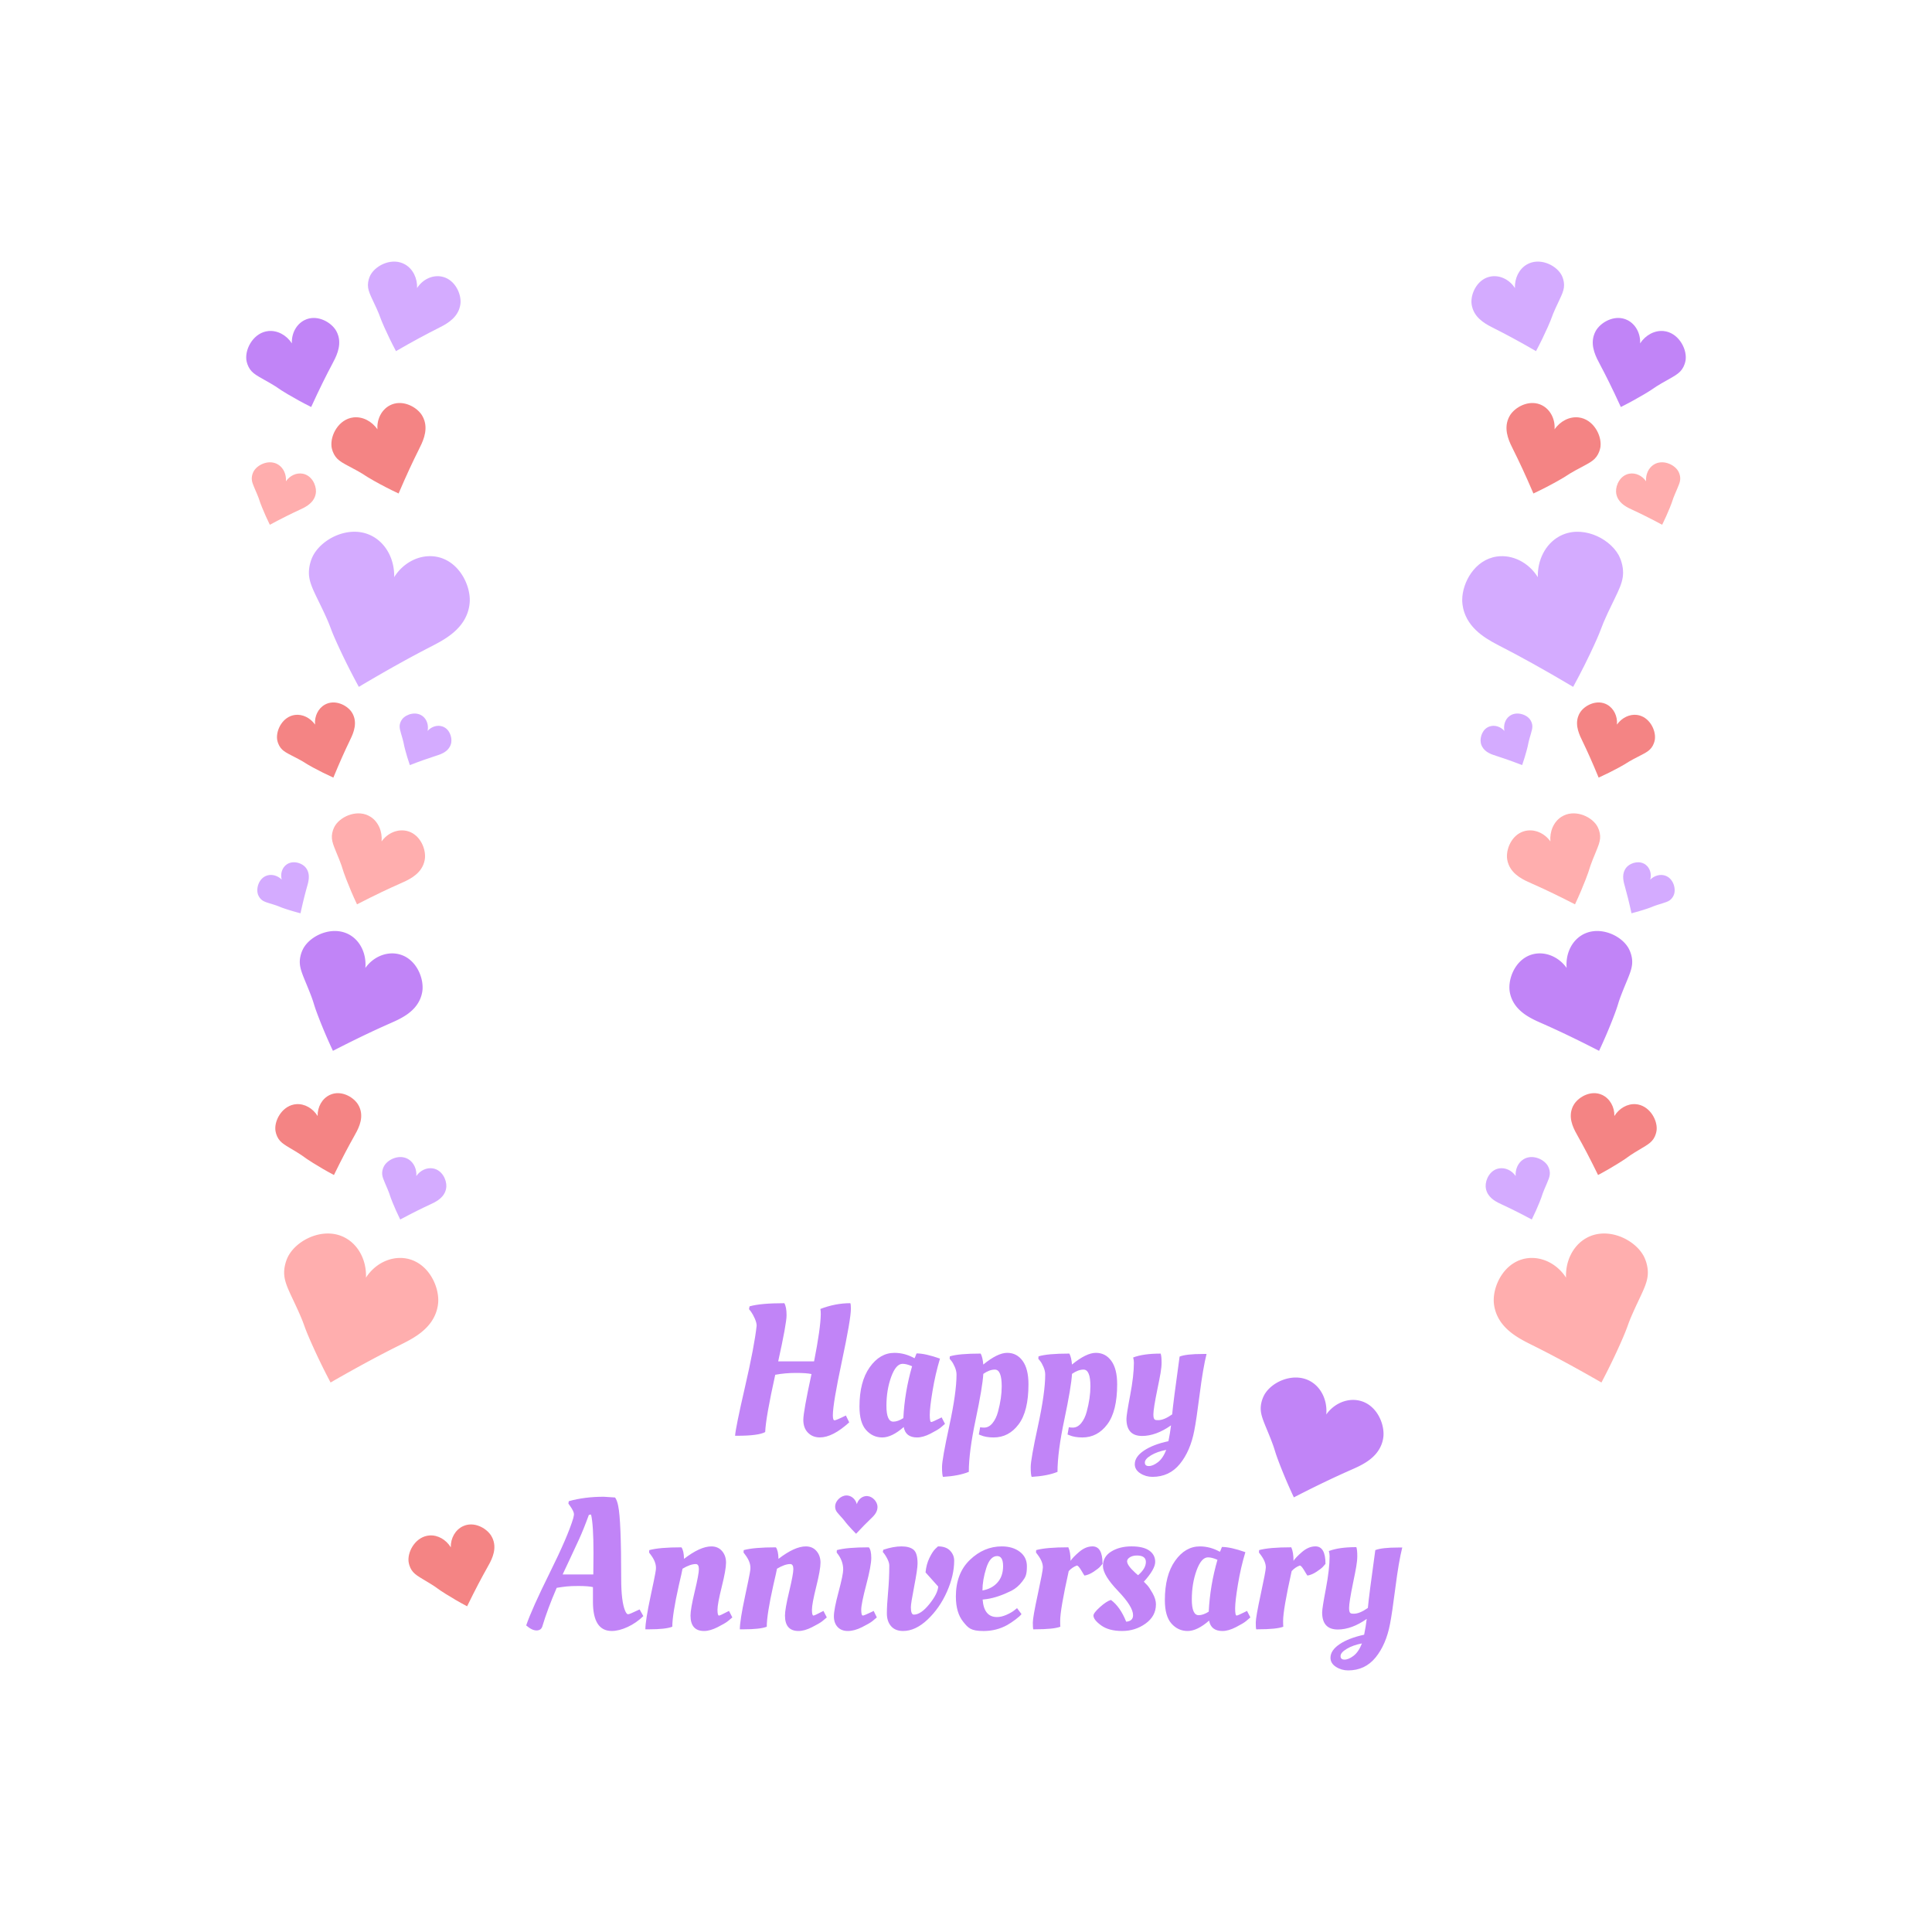 <svg xmlns="http://www.w3.org/2000/svg" viewBox="0 0 1500 1500" width="300" height="300" fill="none"><defs><style>.cls-1ann1{fill:#d4abff}.cls-1ann2{fill:#c184f7}.cls-1ann3{fill:#f48484}.cls-1ann4{fill:#ffaeae}</style></defs><path d="M627.3 1112.35c-2.41-2.45-3.61-5.77-3.61-9.96s2.12-16.05 6.35-35.58c-2.5-.58-6.55-.87-12.13-.87s-10.92.48-16.02 1.44q-7.365 33.21-7.8 44.46c-3.46 1.93-10.78 2.89-21.94 2.89h-1.44c.29-4.23 2.86-16.89 7.72-37.97s7.87-36.91 9.02-47.49c0-1.54-.48-3.39-1.44-5.56-.96-2.16-1.93-3.92-2.89-5.27l-1.59-2.02.43-2.17c5.68-1.64 14.67-2.45 26.99-2.45 1.15 1.93 1.73 5.05 1.73 9.38s-2.17 16.27-6.5 35.8h27.86c3.37-17.13 5.1-29.35 5.2-36.67 0-1.64-.1-2.98-.29-4.04 7.7-2.98 15.45-4.48 23.24-4.48.29.58.43 2.02.43 4.33 0 5.29-2.33 18.91-7 40.85s-7 35.9-7 41.86c0 2.6.43 3.9 1.3 3.9s3.8-1.25 8.81-3.75l2.6 5.34c-8.57 7.8-16.17 11.69-22.81 11.69-3.75 0-6.83-1.23-9.24-3.68Zm82.72-57.82q.285-.285 1.59-3.75c4.52 0 10.59 1.35 18.19 4.04-2.41 7.99-4.33 16.34-5.77 25.05s-2.17 14.92-2.17 18.62.38 5.56 1.15 5.56c.58 0 2.69-.91 6.35-2.74l1.73-.87 2.6 5.05c-.87.77-2 1.73-3.39 2.89-1.4 1.15-4.02 2.72-7.87 4.69s-7.31 2.96-10.39 2.96c-5.97 0-9.43-2.69-10.39-8.08-6.16 5.39-11.72 8.08-16.67 8.08s-9.14-1.92-12.56-5.77-5.12-9.91-5.12-18.19c0-12.89 2.65-23.07 7.94-30.53q7.935-11.19 19.2-11.19c5.39 0 10.59 1.4 15.59 4.19Zm-16.46 49.23c2.31 0 4.91-.91 7.8-2.74.67-13.57 2.93-26.99 6.78-40.28-2.89-1.25-5.34-1.88-7.36-1.88-3.46 0-6.42 3.39-8.88 10.18-2.45 6.78-3.68 14.27-3.68 22.45s1.78 12.27 5.34 12.27" class="cls-1ann2"/><path d="M732.1 1146.63c-.48-1.15-.72-3.71-.72-7.65s1.88-14.56 5.63-31.83 5.63-30.58 5.63-39.91c0-1.83-.43-3.78-1.3-5.85s-1.78-3.68-2.74-4.84l-1.3-1.59.14-1.88c4.52-1.44 12.51-2.17 23.96-2.17 1.06 2.02 1.73 4.86 2.02 8.52 7.41-6.06 13.59-9.09 18.55-9.09s8.95 2.07 11.98 6.21 4.55 10.2 4.55 18.19c0 13.96-2.55 24.32-7.65 31.11s-11.55 10.18-19.34 10.18c-4.04 0-7.41-.58-10.1-1.73l-1.44-.58 1.01-5.63c.87.19 1.88.29 3.03.29 2.5 0 4.69-1.15 6.57-3.46s3.3-5.24 4.26-8.81c1.92-7.12 2.89-13.71 2.89-19.78q0-12.99-5.34-12.99c-2.79 0-5.77 1.11-8.95 3.32-.39 6.74-2.36 18.53-5.92 35.37q-5.34 25.26-5.34 40.71c-5.2 2.12-11.89 3.41-20.07 3.9Zm68.86 0c-.48-1.15-.72-3.71-.72-7.65s1.88-14.56 5.63-31.83 5.63-30.58 5.63-39.91c0-1.83-.43-3.78-1.3-5.85s-1.78-3.68-2.74-4.84l-1.3-1.59.14-1.88c4.52-1.44 12.51-2.17 23.96-2.17 1.06 2.02 1.73 4.86 2.02 8.52 7.41-6.06 13.59-9.09 18.55-9.09s8.95 2.07 11.98 6.21 4.55 10.2 4.55 18.19c0 13.96-2.55 24.32-7.65 31.11s-11.55 10.18-19.34 10.18c-4.04 0-7.41-.58-10.1-1.73l-1.44-.58 1.01-5.63c.87.19 1.88.29 3.03.29 2.5 0 4.69-1.15 6.57-3.46s3.3-5.24 4.26-8.81c1.92-7.12 2.89-13.71 2.89-19.78q0-12.99-5.34-12.99c-2.79 0-5.77 1.11-8.95 3.32-.39 6.74-2.36 18.53-5.92 35.37q-5.34 25.26-5.34 40.71c-5.2 2.12-11.89 3.41-20.07 3.9Zm85.74-31.76c-8.08 0-12.13-4.43-12.13-13.28 0-2.12.96-8.23 2.89-18.33 1.92-10.1 2.89-18.53 2.89-25.26 0-1.44-.19-2.79-.58-4.04q7.8-3.03 21.36-3.03.72 2.025.72 6.93c0 4.905-1.06 10.06-3.18 20.35q-3.18 15.45-3.18 19.92c0 4.47 1.25 4.48 3.75 4.48 2.98 0 6.59-1.49 10.83-4.48.48-5.68 2.4-20.64 5.77-44.89 3.37-1.35 9.43-2.02 18.19-2.02h2.74c-1.83 7.22-3.61 17.61-5.34 31.18s-3.13 23-4.19 28.29c-2.02 10.59-5.75 19.22-11.19 25.91s-12.54 10.03-21.29 10.03c-3.46 0-6.62-.92-9.46-2.74-2.84-1.83-4.26-4.19-4.26-7.07 0-3.85 2.36-7.36 7.07-10.54s11.07-5.63 19.06-7.36c.87-4.24 1.54-8.32 2.02-12.27-7.8 5.49-15.3 8.23-22.52 8.23Zm7 15.01c-3.23 1.92-4.84 3.8-4.84 5.63s1.03 2.74 3.1 2.74 4.4-.99 7-2.96 4.76-5.17 6.5-9.6c-4.62.87-8.54 2.26-11.77 4.19Zm-472.61 132.81c-.67 2.12-2.19 3.18-4.55 3.18s-5.03-1.3-8.01-3.9c2.89-8.47 9-22.11 18.33-40.93 9.33-18.81 15.4-32.89 18.19-42.22.38-1.54.58-2.6.58-3.18 0-1.44-1.06-3.66-3.18-6.64l-1.15-1.59.29-1.88c8.18-2.31 17.23-3.46 27.14-3.46l8.81.58c1.06 1.44 1.88 3.66 2.45 6.64 1.54 7.31 2.31 26.13 2.31 56.44 0 11.74 1.01 20.02 3.03 24.83.77 1.83 1.54 2.74 2.31 2.74s3.13-.96 7.07-2.89l1.88-.87 2.89 5.2c-3.66 3.56-7.72 6.38-12.2 8.44-4.48 2.07-8.59 3.1-12.34 3.1-9.72 0-14.58-7.55-14.58-22.66v-11.4q-3.75-.87-11.4-.87c-7.65 0-10.68.48-16.75 1.44-4.81 11.16-8.52 21.13-11.12 29.88Zm39.55-40.28.14-16.75c0-14.63-.63-24.54-1.88-29.74-.77 0-1.35.1-1.73.29-2.7 7.41-5.22 13.69-7.58 18.84s-4.91 10.64-7.65 16.46-4.45 9.46-5.12 10.9zM503.8 1265h-2.74q0-6.78 4.11-25.98c4.11-19.2 4.11-20.06 4.11-21.8 0-3.18-1.35-6.54-4.04-10.1l-1.3-1.73.14-1.88c5.2-1.44 13.52-2.17 24.97-2.17 1.25 1.64 1.92 4.62 2.02 8.95 8.37-6.45 15.45-9.67 21.22-9.67 3.46 0 6.23 1.2 8.3 3.61s3.1 5.41 3.1 9.02-1.11 9.84-3.32 18.69c-2.21 8.86-3.32 14.8-3.32 17.83s.38 4.55 1.15 4.55c.58 0 2.6-.91 6.06-2.74l1.73-.87 2.6 5.05c-.87.77-2.02 1.73-3.46 2.89-1.44 1.15-4.11 2.72-8.01 4.69s-7.39 2.96-10.47 2.96c-7.03 0-10.54-3.99-10.54-11.98 0-3.37 1.08-9.57 3.25-18.62 2.17-9.04 3.25-14.87 3.25-17.47s-.82-3.9-2.45-3.9c-2.79 0-6.21 1.2-10.25 3.61-.29 1.64-1.25 5.97-2.89 12.99-3.37 15.11-5.05 25.79-5.05 32.05-3.37 1.35-9.43 2.02-18.19 2.02Zm73.34 0h-2.74q0-6.78 4.11-25.98c4.11-19.2 4.11-20.06 4.11-21.8 0-3.18-1.35-6.54-4.04-10.1l-1.3-1.73.14-1.88c5.2-1.44 13.52-2.17 24.97-2.17 1.25 1.64 1.92 4.62 2.02 8.95 8.37-6.45 15.45-9.67 21.22-9.67 3.46 0 6.23 1.2 8.3 3.61s3.1 5.41 3.1 9.02-1.11 9.84-3.32 18.69c-2.21 8.86-3.32 14.8-3.32 17.83s.38 4.55 1.15 4.55c.58 0 2.6-.91 6.06-2.74l1.73-.87 2.6 5.05c-.87.77-2.02 1.73-3.46 2.89-1.44 1.15-4.11 2.72-8.01 4.69s-7.39 2.96-10.47 2.96c-7.03 0-10.54-3.99-10.54-11.98 0-3.37 1.08-9.57 3.25-18.62 2.17-9.04 3.25-14.87 3.25-17.47s-.82-3.9-2.45-3.9c-2.79 0-6.21 1.2-10.25 3.61-.29 1.64-1.25 5.97-2.89 12.99-3.37 15.11-5.05 25.79-5.05 32.05-3.37 1.35-9.43 2.02-18.19 2.02Zm99.31-55.43c0 4.04-1.3 11-3.9 20.86-2.6 9.87-3.9 16.31-3.9 19.34s.43 4.55 1.3 4.55c.58 0 2.79-.91 6.64-2.74l1.73-.87 2.45 5.05c-.87.77-2.02 1.73-3.46 2.89-1.44 1.15-4.14 2.72-8.08 4.69-3.95 1.97-7.6 2.96-10.97 2.96s-6.02-1.04-7.94-3.1c-1.93-2.07-2.89-4.86-2.89-8.37s1.2-9.77 3.61-18.77c2.4-9 3.61-14.84 3.61-17.54q0-6.06-3.75-11.4l-1.3-1.73.14-1.88c5.1-1.44 13.38-2.17 24.83-2.17 1.25 1.44 1.88 4.19 1.88 8.23m23.46-8.95c4.19 0 7.31.87 9.38 2.6s3.1 5.29 3.1 10.68c0 2.89-.87 8.78-2.6 17.68s-2.6 14.32-2.6 16.24c0 3.85.77 5.77 2.31 5.77 3.66 0 7.67-2.72 12.05-8.16s6.66-9.98 6.86-13.64l-9.82-10.97c.38-4.14 1.39-7.89 3.03-11.26s3.18-5.72 4.62-7.07l2.02-1.88c4.14 0 7.27 1.11 9.38 3.32 2.12 2.22 3.18 4.81 3.18 7.8 0 7.6-1.88 15.64-5.63 24.11s-8.76 15.66-15.01 21.58c-6.26 5.92-12.61 8.88-19.06 8.88-4.04 0-7.15-1.25-9.31-3.75-2.17-2.5-3.25-5.8-3.25-9.89s.31-9.6.94-16.53c.62-6.93.94-13.81.94-20.64 0-1.54-.55-3.37-1.66-5.49s-2.24-3.8-3.39-5.05l.43-1.73c5.2-1.73 9.89-2.6 14.07-2.6Zm42.22 38.98c0-12.03 3.63-21.53 10.9-28.51s15.52-10.47 24.76-10.47c5.68 0 10.34 1.4 14 4.19q5.49 4.185 5.49 11.19c0 7.005-1.18 8.59-3.54 11.77s-5.22 5.63-8.59 7.36c-6.83 3.37-13.09 5.49-18.77 6.35l-3.46.43c.67 9.05 4.38 13.57 11.12 13.57 2.31 0 4.76-.58 7.36-1.73s4.62-2.31 6.06-3.46l2.17-1.73 3.46 4.62c-.77 1.06-2.31 2.45-4.62 4.19-2.31 1.73-4.48 3.18-6.5 4.33q-8.37 4.62-18.33 4.62c-9.96 0-11.89-2.36-15.73-7.07-3.85-4.71-5.77-11.26-5.77-19.63Zm32.34-10.97c2.89-3.27 4.33-7.51 4.33-12.7s-1.54-7.8-4.62-7.8c-3.66 0-6.47 3.1-8.44 9.31s-2.96 12.01-2.96 17.4c4.91-.87 8.81-2.93 11.69-6.21m28.72 36.37h-1.01c-.19-.77-.29-2.53-.29-5.27s1.3-10.13 3.9-22.16q3.9-18.045 3.9-20.64c0-2.98-1.35-6.25-4.04-9.82l-1.3-1.73.14-1.88c5.2-1.44 13.52-2.17 24.97-2.17 1.15 2.5 1.73 6.02 1.73 10.54 1.06-1.73 3.27-4.04 6.64-6.93s6.83-4.33 10.39-4.33c5.2 0 7.8 4.52 7.8 13.57-.48.58-1.13 1.32-1.95 2.24s-2.45 2.19-4.91 3.83c-2.45 1.64-4.84 2.65-7.15 3.03-.1 0-.92-1.3-2.45-3.9-1.54-2.6-2.7-3.9-3.46-3.9-2.41.87-4.52 2.31-6.35 4.33-4.43 19.92-6.64 32.82-6.64 38.69 0 2.12.05 3.61.14 4.48-3.37 1.35-10.06 2.02-20.07 2.02Zm94.27-19.34c0 6.06-2.67 11.02-8.01 14.87s-11.43 5.77-18.26 5.77-12.25-1.44-16.24-4.33-5.99-5.44-5.99-7.65c0-1.35 1.68-3.54 5.05-6.57s6.21-4.88 8.52-5.56c4.81 3.56 8.76 9.19 11.84 16.89 3.56-.29 5.34-1.97 5.34-5.05 0-4.43-3.9-10.71-11.69-18.84-7.8-8.13-11.69-14.6-11.69-19.42s2.17-8.54 6.5-11.19 9.55-3.97 15.66-3.97 10.7 1.08 13.79 3.25c3.08 2.16 4.62 5.1 4.62 8.81s-2.94 8.83-8.81 15.37c.67.67 1.54 1.57 2.6 2.67 1.06 1.11 2.45 3.2 4.19 6.28 1.73 3.08 2.6 5.97 2.6 8.66Zm-7.8-32.91c0-3.37-2.31-5.05-6.93-5.05-2.21 0-4.04.46-5.49 1.37-1.44.92-2.17 1.95-2.17 3.1 0 2.12 2.12 5.1 6.35 8.95l2.17 1.88c4.04-3.46 6.06-6.88 6.06-10.25Zm57.46-7.94q.285-.285 1.59-3.75c4.52 0 10.59 1.35 18.19 4.04-2.41 7.99-4.33 16.34-5.77 25.05s-2.17 14.92-2.17 18.62.38 5.56 1.15 5.56c.58 0 2.69-.91 6.35-2.74l1.73-.87 2.6 5.05c-.87.77-2 1.73-3.39 2.89-1.4 1.15-4.02 2.72-7.87 4.69s-7.31 2.96-10.39 2.96c-5.97 0-9.43-2.69-10.39-8.08-6.16 5.39-11.72 8.08-16.67 8.08s-9.14-1.92-12.56-5.77-5.12-9.91-5.12-18.19c0-12.89 2.65-23.07 7.94-30.53q7.935-11.19 19.2-11.19c5.39 0 10.59 1.4 15.59 4.19Zm-16.46 49.23c2.31 0 4.91-.91 7.8-2.74.67-13.57 2.93-26.99 6.78-40.28-2.89-1.25-5.34-1.88-7.36-1.88-3.46 0-6.42 3.39-8.88 10.18-2.45 6.78-3.68 14.27-3.68 22.45s1.78 12.27 5.34 12.27m45.62 10.96h-1.01c-.19-.77-.29-2.53-.29-5.27s1.3-10.13 3.9-22.16q3.9-18.045 3.9-20.64c0-2.98-1.35-6.25-4.04-9.82l-1.3-1.73.14-1.88c5.2-1.44 13.52-2.17 24.97-2.17 1.15 2.5 1.73 6.02 1.73 10.54 1.06-1.73 3.27-4.04 6.64-6.93s6.83-4.33 10.39-4.33c5.2 0 7.8 4.52 7.8 13.57-.48.58-1.13 1.32-1.95 2.24s-2.45 2.19-4.91 3.83c-2.45 1.64-4.84 2.65-7.15 3.03-.1 0-.92-1.3-2.45-3.9-1.54-2.6-2.7-3.9-3.46-3.9-2.41.87-4.52 2.31-6.35 4.33-4.43 19.92-6.64 32.82-6.64 38.69 0 2.12.05 3.61.14 4.48-3.37 1.35-10.06 2.02-20.07 2.02Zm62.36.15c-8.08 0-12.13-4.43-12.13-13.28 0-2.12.96-8.23 2.89-18.33 1.92-10.1 2.89-18.53 2.89-25.26 0-1.44-.19-2.79-.58-4.04q7.8-3.03 21.36-3.03.72 2.025.72 6.93c0 4.905-1.06 10.06-3.18 20.35q-3.18 15.45-3.18 19.92c0 4.47 1.25 4.48 3.75 4.48 2.98 0 6.59-1.49 10.83-4.48.48-5.68 2.4-20.64 5.77-44.89 3.37-1.35 9.43-2.02 18.19-2.02h2.74c-1.83 7.22-3.61 17.61-5.34 31.18s-3.13 23-4.19 28.29c-2.02 10.59-5.75 19.22-11.19 25.91s-12.54 10.03-21.29 10.03c-3.46 0-6.62-.92-9.46-2.74-2.84-1.83-4.26-4.19-4.26-7.07 0-3.85 2.36-7.36 7.07-10.54s11.07-5.63 19.06-7.36c.87-4.24 1.54-8.32 2.02-12.27-7.8 5.49-15.3 8.23-22.52 8.23Zm7 15.01c-3.23 1.92-4.84 3.8-4.84 5.63s1.03 2.74 3.1 2.74 4.4-.99 7-2.96 4.76-5.17 6.5-9.6c-4.62.87-8.54 2.26-11.77 4.19Z" class="cls-1ann2"/><path d="M1275.65 974.31c-7.52-12.73-28.37-22.17-44.38-12.89-10.12 5.86-15.93 17.8-15.41 30.54-6.96-10.86-19.13-16.8-30.77-14.96-16.45 2.6-25.43 19.72-25.36 32.56 0 1.25.11 4.95 1.73 9.49 4.99 13.99 18.97 20.71 28.37 25.4 13.42 6.68 30.67 15.78 53.51 28.93a494 494 0 0 0 15.1-31.11c6.61-14.95 4.33-11.85 9.94-24.33 7.71-17.14 12.31-23.66 10.68-33.91-.85-5.32-2.95-8.97-3.39-9.72Z" class="cls-1ann4"/><path d="M1286.24 876.93c.5-8.16-6.12-18.94-16.33-19.66-6.45-.45-12.81 3.22-16.52 9.21.18-7.13-3.55-13.62-9.45-16.38-8.34-3.91-17.76 1.15-21.71 7.05-.38.58-1.48 2.3-2.15 4.88-2.05 7.95 2.27 15.36 5.12 20.42 4.07 7.22 9.15 16.73 15.53 29.83 6.25-3.33 11.78-6.57 16.55-9.57 7.66-4.8 5.66-4.09 12.09-8.06 8.84-5.46 12.97-7.02 15.4-12.22 1.26-2.7 1.43-5.02 1.46-5.5Z" class="cls-1ann3"/><path d="M1263.7 735.06c-6.52-9.94-23.63-16.73-36.14-8.67-7.91 5.09-12.12 14.91-11.22 25.12-6.01-8.46-16.01-12.77-25.28-10.85-13.12 2.71-19.68 16.81-19.14 27.12.05 1.01.28 3.98 1.75 7.55 4.54 11.05 16.03 15.92 23.76 19.33 11.03 4.86 25.24 11.51 44.08 21.21a397 397 0 0 0 10.95-25.56c4.74-12.26 3.03-9.69 7.06-19.92 5.54-14.06 8.99-19.48 7.29-27.65-.88-4.24-2.71-7.09-3.09-7.68Z" class="cls-1ann2"/><path d="M1239.68 640.78c-4.95-7.54-17.93-12.7-27.43-6.58-6 3.86-9.2 11.31-8.52 19.07-4.56-6.42-12.15-9.69-19.19-8.23-9.95 2.06-14.94 12.76-14.53 20.58.04.76.21 3.02 1.33 5.73 3.45 8.39 12.17 12.08 18.03 14.67 8.37 3.69 19.16 8.74 33.46 16.1 3.33-7.08 6.06-13.6 8.31-19.4 3.6-9.3 2.3-7.35 5.36-15.12 4.21-10.67 6.82-14.78 5.53-20.98-.67-3.22-2.06-5.38-2.35-5.83Z" class="cls-1ann4"/><path d="M1242.62 346.65c.99-8.97-5.73-21.21-16.95-22.56-7.09-.85-14.3 2.86-18.72 9.26.58-7.85-3.19-15.21-9.54-18.58-8.98-4.76-19.64.31-24.31 6.6-.46.61-1.76 2.46-2.63 5.26-2.69 8.66 1.67 17.06 4.55 22.79 4.1 8.18 9.19 18.94 15.52 33.73 7.07-3.33 13.34-6.61 18.77-9.66 8.7-4.88 6.46-4.2 13.77-8.24 10.04-5.54 14.68-7.04 17.64-12.64 1.53-2.91 1.85-5.46 1.9-5.99Z" class="cls-1ann3"/><path d="M1302.81 365.52c-3.31-5.24-12.16-8.93-18.75-4.84-4.17 2.58-6.45 7.66-6.07 12.99-3.05-4.46-8.22-6.8-13.08-5.88-6.86 1.29-10.41 8.58-10.22 13.96.02.52.11 2.07.84 3.95 2.27 5.8 8.21 8.44 12.2 10.28 5.7 2.63 13.05 6.23 22.78 11.45 2.37-4.82 4.32-9.26 5.93-13.22 2.58-6.34 1.66-5.02 3.86-10.32 3.01-7.27 4.86-10.07 4.05-14.34-.42-2.22-1.35-3.72-1.54-4.03" class="cls-1ann4"/><path d="M1201.58 904.92c-3.31-5.24-12.16-8.93-18.75-4.84-4.17 2.58-6.45 7.66-6.07 12.99-3.05-4.46-8.22-6.8-13.08-5.88-6.86 1.29-10.41 8.58-10.22 13.96.02.52.11 2.07.84 3.95 2.27 5.8 8.21 8.44 12.2 10.28 5.7 2.63 13.05 6.23 22.78 11.45 2.37-4.82 4.32-9.26 5.93-13.22 2.58-6.34 1.66-5.02 3.86-10.32 3.01-7.27 4.86-10.07 4.05-14.34-.42-2.22-1.35-3.72-1.54-4.03" class="cls-1ann1"/><path d="M1308.79 278.82c.76-8.85-6.14-20.74-17.21-21.8-6.99-.67-14 3.15-18.2 9.56.38-7.74-3.5-14.89-9.83-18.05-8.95-4.47-19.32.77-23.77 7.08-.43.61-1.67 2.46-2.47 5.24-2.44 8.59 2.05 16.75 5.02 22.32 4.23 7.95 9.5 18.42 16.08 32.83 6.88-3.45 12.97-6.83 18.24-9.95 8.45-5.01 6.25-4.29 13.35-8.43 9.75-5.69 14.28-7.28 17.06-12.86 1.44-2.9 1.69-5.41 1.73-5.94" class="cls-1ann2"/><path d="M1212.14 213.13c-4.5-7.66-17.01-13.36-26.65-7.81-6.09 3.5-9.6 10.67-9.31 18.33-4.17-6.54-11.47-10.12-18.47-9.03-9.89 1.54-15.31 11.81-15.29 19.53 0 .75.06 2.98 1.02 5.7 2.98 8.42 11.37 12.47 17.01 15.3 8.05 4.04 18.41 9.53 32.11 17.47 3.62-6.8 6.63-13.07 9.12-18.67 3.99-8.97 2.62-7.12 6.01-14.61 4.66-10.28 7.43-14.2 6.47-20.36-.5-3.2-1.76-5.39-2.02-5.85" class="cls-1ann1"/><path d="M1284.85 574c.93-7.44-4.51-17.68-13.81-18.92-5.87-.79-11.9 2.21-15.65 7.48.57-6.51-2.47-12.67-7.71-15.53-7.4-4.05-16.31.03-20.26 5.2-.39.5-1.49 2.02-2.25 4.34-2.33 7.16 1.19 14.19 3.51 18.98 3.31 6.84 7.42 15.83 12.5 28.19 5.91-2.69 11.15-5.34 15.69-7.8 7.28-3.95 5.41-3.41 11.53-6.68 8.4-4.49 12.27-5.68 14.79-10.29 1.31-2.4 1.6-4.51 1.65-4.95Z" class="cls-1ann3"/><path d="M1187.63 558.23c-3.26-3.98-10.94-6.11-15.95-2.07-3.17 2.55-4.53 6.97-3.67 11.32-2.97-3.36-7.47-4.76-11.38-3.5-5.52 1.77-7.69 8.14-6.99 12.55.07.43.3 1.7 1.1 3.17 2.46 4.55 7.63 6.11 11.11 7.22 4.97 1.58 11.39 3.79 19.94 7.1 1.46-4.21 2.61-8.07 3.53-11.5 1.48-5.49.86-4.31 2.12-8.9 1.74-6.3 2.97-8.79 1.86-12.23-.57-1.78-1.49-2.93-1.68-3.16Zm112.14 136c1.52-4.91-.93-12.49-7.06-14.45-3.88-1.24-8.31.06-11.47 3.17 1.17-4.33-.15-8.86-3.35-11.42-4.52-3.63-11.03-1.94-14.32 1.08-.32.29-1.25 1.19-2.04 2.66-2.44 4.56-.9 9.73.1 13.25 1.42 5.02 3.11 11.59 5.06 20.55 4.32-1.11 8.18-2.27 11.55-3.39 5.4-1.79 4.07-1.66 8.59-3.13 6.22-2.02 8.98-2.37 11.23-5.18 1.17-1.46 1.62-2.86 1.71-3.15Zm-43.29-263.64c-7.65-13.36-29.22-23.49-46.03-14.06-10.62 5.95-16.84 18.31-16.49 31.58-7.1-11.41-19.68-17.76-31.82-16.02-17.17 2.47-26.76 20.17-26.88 33.54-.01 1.3.05 5.16 1.66 9.9 4.99 14.64 19.46 21.84 29.18 26.85 13.88 7.15 31.71 16.87 55.3 30.9 6.4-11.71 11.74-22.52 16.17-32.18 7.09-15.47 4.68-12.28 10.7-25.19 8.27-17.73 13.16-24.46 11.61-35.16-.81-5.55-2.94-9.38-3.39-10.17Z" class="cls-1ann1"/><path d="M224.35 974.31c7.52-12.73 28.37-22.17 44.38-12.89 10.12 5.86 15.93 17.8 15.41 30.54 6.96-10.86 19.13-16.8 30.77-14.96 16.45 2.6 25.43 19.72 25.36 32.56 0 1.25-.11 4.95-1.73 9.49-4.99 13.99-18.97 20.71-28.37 25.4-13.42 6.68-30.67 15.78-53.51 28.93a494 494 0 0 1-15.1-31.11c-6.61-14.95-4.33-11.85-9.94-24.33-7.71-17.14-12.31-23.66-10.68-33.91.85-5.32 2.95-8.97 3.39-9.72Z" class="cls-1ann4"/><path d="M213.76 876.93c-.5-8.16 6.12-18.94 16.33-19.66 6.45-.45 12.81 3.22 16.52 9.21-.18-7.13 3.55-13.62 9.45-16.38 8.34-3.91 17.76 1.15 21.71 7.05.38.58 1.48 2.3 2.15 4.88 2.05 7.95-2.27 15.36-5.12 20.42-4.07 7.22-9.15 16.73-15.53 29.83-6.25-3.33-11.78-6.57-16.55-9.57-7.66-4.8-5.66-4.09-12.09-8.06-8.84-5.46-12.97-7.02-15.4-12.22-1.26-2.7-1.43-5.02-1.46-5.5Zm103.39 334.85c-.5-8.16 6.12-18.94 16.33-19.66 6.45-.45 12.81 3.22 16.52 9.21-.18-7.13 3.55-13.62 9.45-16.38 8.34-3.91 17.76 1.15 21.71 7.05.38.58 1.48 2.3 2.15 4.88 2.05 7.95-2.27 15.36-5.12 20.42-4.07 7.22-9.15 16.73-15.53 29.83-6.25-3.33-11.78-6.57-16.55-9.57-7.66-4.8-5.66-4.09-12.09-8.06-8.84-5.46-12.97-7.02-15.4-12.22-1.26-2.7-1.43-5.02-1.46-5.5Z" class="cls-1ann3"/><path d="M236.3 735.06c6.52-9.94 23.63-16.73 36.14-8.67 7.91 5.09 12.12 14.91 11.22 25.12 6.01-8.46 16.01-12.77 25.28-10.85 13.12 2.71 19.68 16.81 19.14 27.12-.05 1.01-.28 3.98-1.75 7.55-4.54 11.05-16.03 15.92-23.76 19.33-11.03 4.86-25.24 11.51-44.08 21.21a397 397 0 0 1-10.95-25.56c-4.74-12.26-3.03-9.69-7.06-19.92-5.54-14.06-8.99-19.48-7.29-27.65.88-4.24 2.71-7.09 3.09-7.68Zm746.06 346.68c6.52-9.94 23.63-16.73 36.14-8.67 7.91 5.09 12.12 14.91 11.22 25.12 6.01-8.46 16.01-12.77 25.28-10.85 13.12 2.71 19.68 16.81 19.14 27.12-.05 1.01-.28 3.98-1.75 7.55-4.54 11.05-16.03 15.92-23.76 19.33-11.03 4.86-25.24 11.51-44.08 21.21a397 397 0 0 1-10.95-25.56c-4.74-12.26-3.03-9.69-7.06-19.92-5.54-14.06-8.99-19.48-7.29-27.65.88-4.24 2.71-7.09 3.09-7.68Z" class="cls-1ann2"/><path d="M260.32 640.78c4.95-7.54 17.93-12.7 27.43-6.58 6 3.86 9.2 11.31 8.52 19.07 4.56-6.42 12.15-9.69 19.19-8.23 9.95 2.06 14.94 12.76 14.53 20.58-.04.76-.21 3.02-1.33 5.73-3.45 8.39-12.17 12.08-18.03 14.67-8.37 3.69-19.16 8.74-33.46 16.1-3.33-7.08-6.06-13.6-8.31-19.4-3.6-9.3-2.3-7.35-5.36-15.12-4.21-10.67-6.82-14.78-5.53-20.98.67-3.22 2.06-5.38 2.35-5.83Z" class="cls-1ann4"/><path d="M257.38 346.65c-.99-8.97 5.73-21.21 16.95-22.56 7.09-.85 14.3 2.86 18.72 9.26-.58-7.85 3.19-15.21 9.54-18.58 8.98-4.76 19.64.31 24.31 6.6.46.61 1.76 2.46 2.63 5.26 2.69 8.66-1.67 17.06-4.55 22.79-4.1 8.18-9.19 18.94-15.52 33.73-7.07-3.33-13.34-6.61-18.77-9.66-8.7-4.88-6.46-4.2-13.77-8.24-10.04-5.54-14.68-7.04-17.64-12.64-1.53-2.91-1.85-5.46-1.9-5.99Z" class="cls-1ann3"/><path d="M197.19 365.52c3.31-5.24 12.16-8.93 18.75-4.84 4.17 2.58 6.45 7.66 6.07 12.99 3.05-4.46 8.22-6.8 13.08-5.88 6.86 1.29 10.41 8.58 10.22 13.96-.02.52-.11 2.07-.84 3.95-2.27 5.8-8.21 8.44-12.2 10.28-5.7 2.63-13.05 6.23-22.78 11.45-2.37-4.82-4.32-9.26-5.93-13.22-2.58-6.34-1.66-5.02-3.86-10.32-3.01-7.27-4.86-10.07-4.05-14.34.42-2.22 1.35-3.72 1.54-4.03" class="cls-1ann4"/><path d="M298.42 904.92c3.31-5.24 12.16-8.93 18.75-4.84 4.17 2.58 6.45 7.66 6.07 12.99 3.05-4.46 8.22-6.8 13.08-5.88 6.86 1.29 10.41 8.58 10.22 13.96-.02.52-.11 2.07-.84 3.95-2.27 5.8-8.21 8.44-12.2 10.28-5.7 2.63-13.05 6.23-22.78 11.45-2.37-4.82-4.32-9.26-5.93-13.22-2.58-6.34-1.66-5.02-3.86-10.32-3.01-7.27-4.86-10.07-4.05-14.34.42-2.22 1.35-3.72 1.54-4.03" class="cls-1ann1"/><path d="M191.21 278.82c-.76-8.85 6.14-20.74 17.21-21.8 6.99-.67 14 3.15 18.2 9.56-.38-7.74 3.5-14.89 9.83-18.05 8.95-4.47 19.32.77 23.77 7.08.43.61 1.67 2.46 2.47 5.24 2.44 8.59-2.05 16.75-5.02 22.32-4.23 7.95-9.5 18.42-16.08 32.83-6.88-3.45-12.97-6.83-18.24-9.95-8.45-5.01-6.25-4.29-13.35-8.43-9.75-5.69-14.28-7.28-17.06-12.86-1.44-2.9-1.69-5.41-1.73-5.94" class="cls-1ann2"/><path d="M287.86 213.13c4.5-7.66 17.01-13.36 26.65-7.81 6.09 3.5 9.6 10.67 9.31 18.33 4.17-6.54 11.47-10.12 18.47-9.03 9.89 1.54 15.31 11.81 15.29 19.53 0 .75-.06 2.98-1.02 5.7-2.98 8.42-11.37 12.47-17.01 15.3-8.05 4.04-18.41 9.53-32.11 17.47-3.62-6.8-6.63-13.07-9.12-18.67-3.99-8.97-2.62-7.12-6.01-14.61-4.66-10.28-7.43-14.2-6.47-20.36.5-3.2 1.76-5.39 2.02-5.85" class="cls-1ann1"/><path d="M215.15 574c-.93-7.44 4.51-17.68 13.81-18.92 5.87-.79 11.9 2.21 15.65 7.48-.57-6.51 2.47-12.67 7.71-15.53 7.4-4.05 16.31.03 20.26 5.2.39.5 1.49 2.02 2.25 4.34 2.33 7.16-1.19 14.19-3.51 18.98-3.31 6.84-7.42 15.83-12.5 28.19-5.91-2.69-11.15-5.34-15.69-7.8-7.28-3.95-5.41-3.41-11.53-6.68-8.4-4.49-12.27-5.68-14.79-10.29-1.31-2.4-1.6-4.51-1.65-4.95Z" class="cls-1ann3"/><path d="M312.37 558.23c3.26-3.98 10.94-6.11 15.95-2.07 3.17 2.55 4.53 6.97 3.67 11.32 2.97-3.36 7.47-4.76 11.38-3.5 5.52 1.77 7.69 8.14 6.99 12.55-.07.43-.3 1.7-1.1 3.17-2.46 4.55-7.63 6.11-11.11 7.22-4.97 1.58-11.39 3.79-19.94 7.1-1.46-4.21-2.61-8.07-3.53-11.5-1.48-5.49-.86-4.31-2.12-8.9-1.74-6.3-2.97-8.79-1.86-12.23.57-1.78 1.49-2.93 1.68-3.16Z" class="cls-1ann1"/><path d="M648.59 1168.05c.92-3.84 5.5-7.9 10.32-6.79 3.05.7 5.47 3.29 6.34 6.58.92-3.32 3.56-5.8 6.68-6.24 4.41-.63 8.05 3.03 9.04 6.32.1.32.36 1.27.31 2.56-.17 3.97-3.21 6.78-5.24 8.72-2.9 2.76-6.59 6.45-11.38 11.61-2.42-2.42-4.52-4.7-6.31-6.75-2.87-3.3-2.04-2.69-4.46-5.43-3.32-3.77-5.01-5.07-5.4-7.82-.2-1.42.05-2.52.1-2.75Z" class="cls-1ann2"/><path d="M200.23 694.23c-1.52-4.91.93-12.49 7.06-14.45 3.88-1.24 8.31.06 11.47 3.17-1.17-4.33.15-8.86 3.35-11.42 4.52-3.63 11.03-1.94 14.32 1.08.32.29 1.25 1.19 2.04 2.66 2.44 4.56.9 9.73-.1 13.25-1.42 5.02-3.11 11.59-5.06 20.55-4.32-1.11-8.18-2.27-11.55-3.39-5.4-1.79-4.07-1.66-8.59-3.13-6.22-2.02-8.98-2.37-11.23-5.18-1.17-1.46-1.62-2.86-1.71-3.15Zm43.29-263.64c7.65-13.36 29.22-23.49 46.03-14.06 10.62 5.95 16.84 18.31 16.49 31.58 7.1-11.41 19.68-17.76 31.82-16.02 17.17 2.47 26.76 20.17 26.88 33.54.01 1.3-.05 5.16-1.66 9.9-4.99 14.64-19.46 21.84-29.18 26.85-13.88 7.15-31.71 16.87-55.3 30.9a513 513 0 0 1-16.17-32.18c-7.09-15.47-4.68-12.28-10.7-25.19-8.27-17.73-13.16-24.46-11.61-35.16.81-5.55 2.94-9.38 3.39-10.17Z" class="cls-1ann1"/></svg>